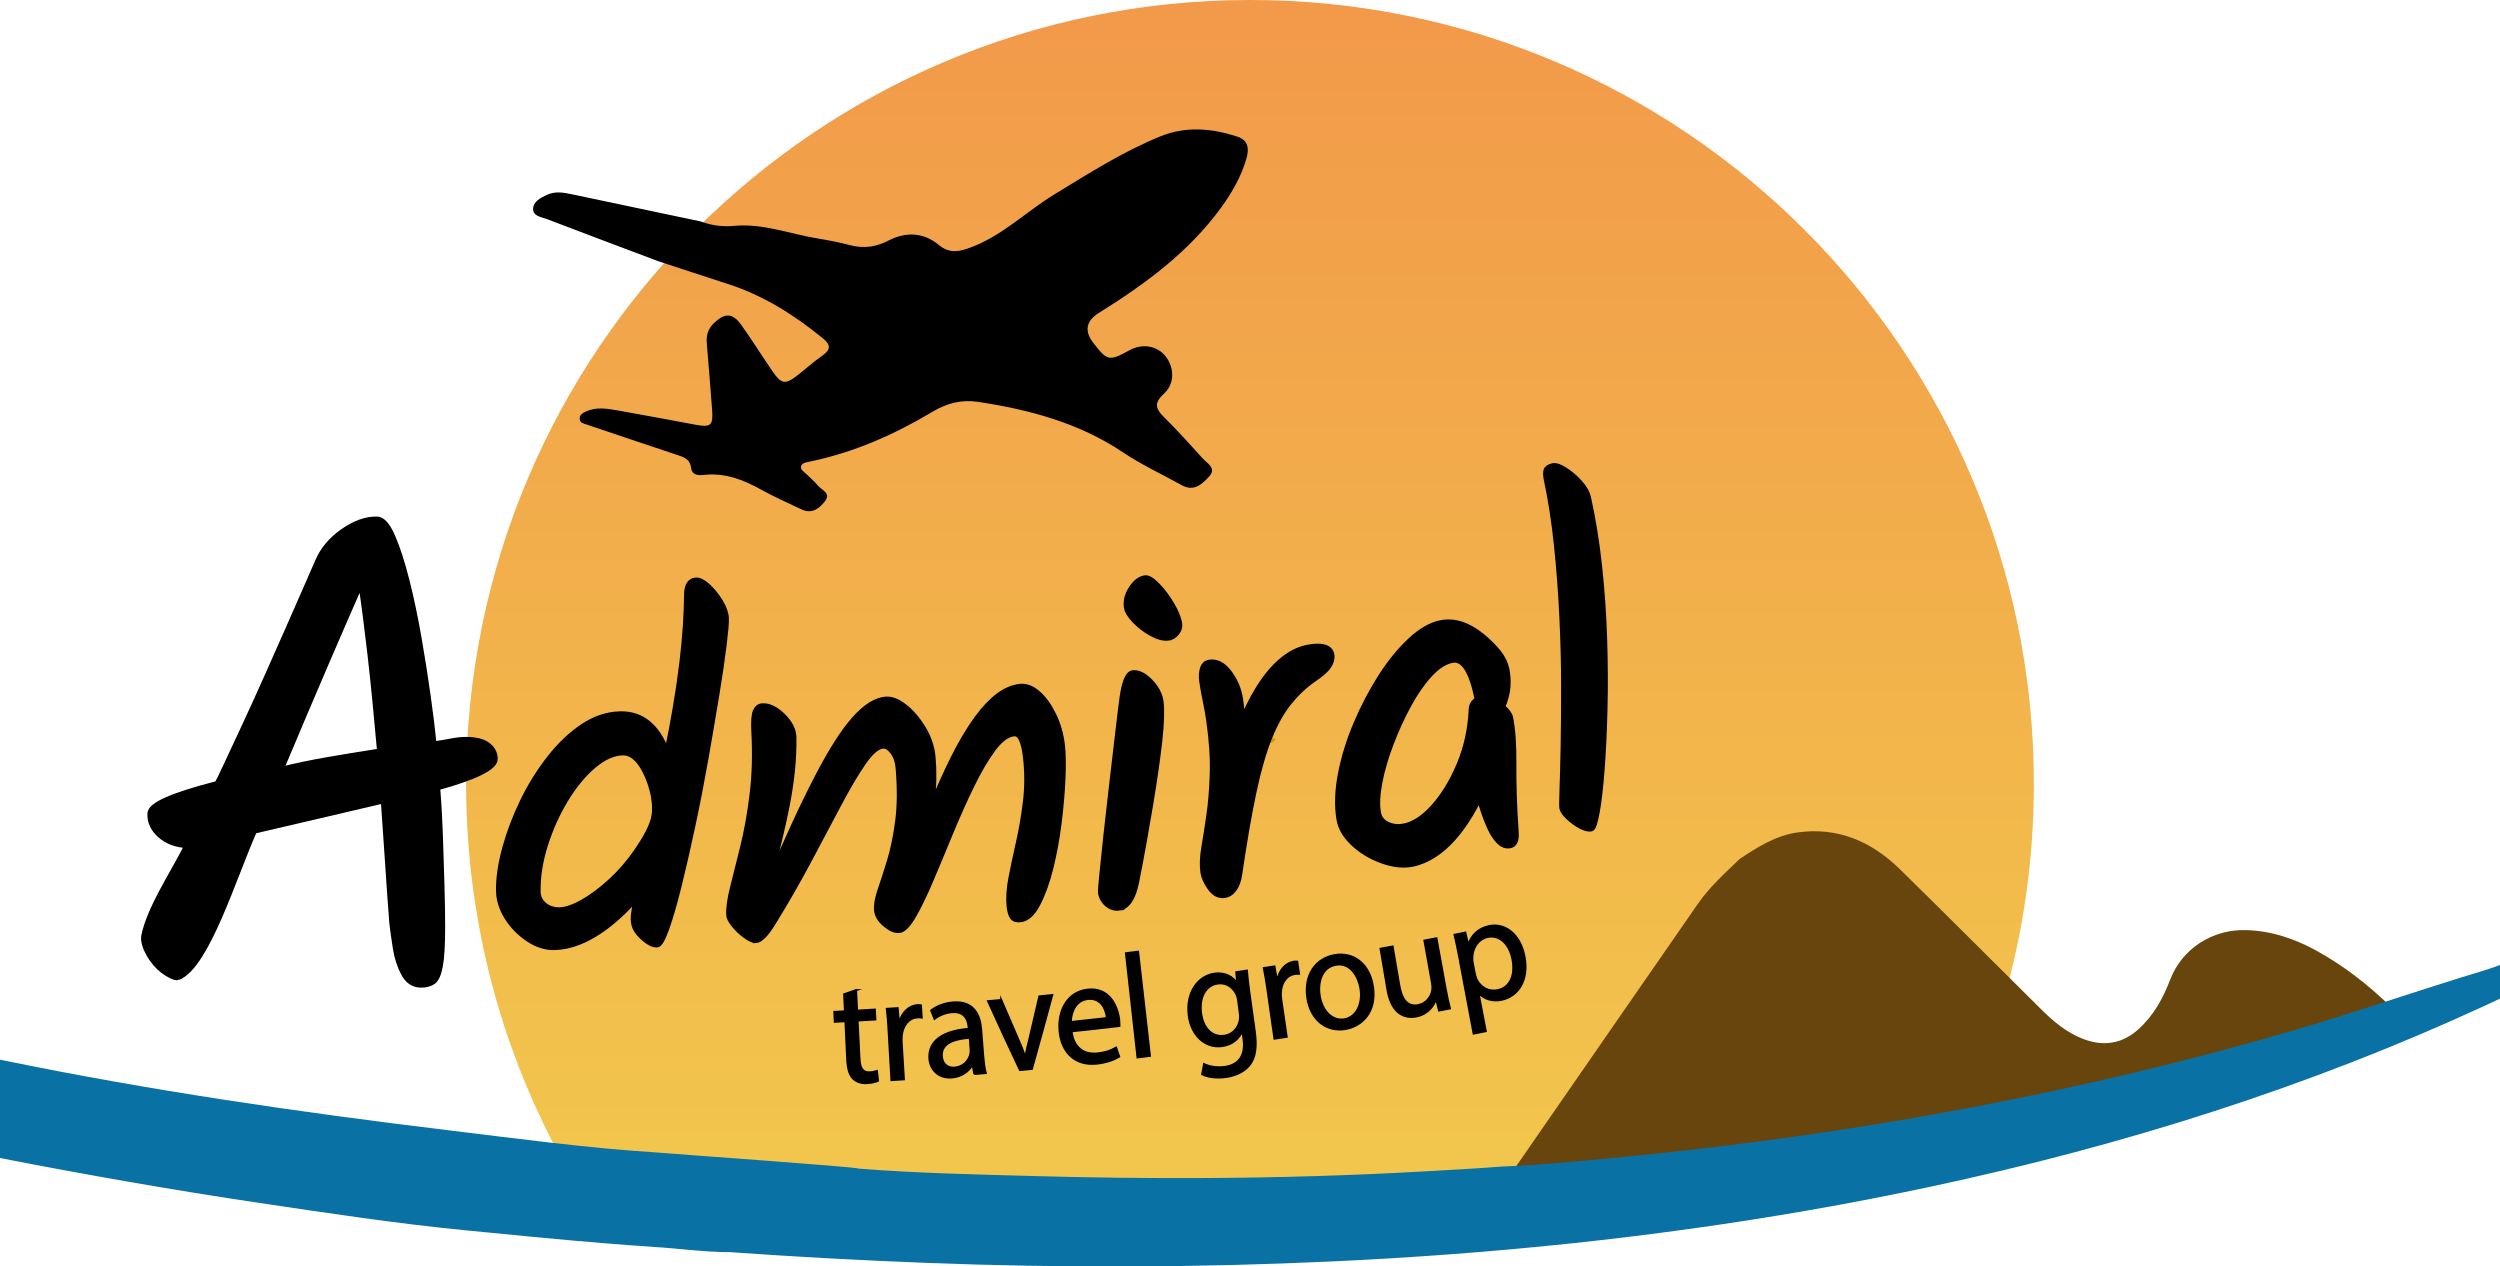 <?xml version="1.0" encoding="UTF-8"?>
<svg id="Layer_2" data-name="Layer 2" xmlns="http://www.w3.org/2000/svg" xmlns:xlink="http://www.w3.org/1999/xlink" viewBox="0 0 800 405.28">
  <defs>
    <style>
      .cls-1 {
        stroke-width: .64px;
      }

      .cls-1, .cls-2 {
        stroke: #000;
        stroke-miterlimit: 10;
      }

      .cls-3 {
        fill: #68450c;
      }

      .cls-2 {
        stroke-width: 1.7px;
      }

      .cls-4 {
        fill: url(#linear-gradient);
      }

      .cls-5 {
        fill: #c29e03;
      }

      .cls-6 {
        fill: #0a71a4;
      }
    </style>
    <linearGradient id="linear-gradient" x1="400" y1="400.39" x2="400" y2="0" gradientUnits="userSpaceOnUse">
      <stop offset="0" stop-color="#f2c94c"/>
      <stop offset="1" stop-color="#f2994a"/>
    </linearGradient>
  </defs>
  <g id="Layer_1-2" data-name="Layer 1">
    <path class="cls-4" d="m650.84,250.84c0,14.01-1.15,27.76-3.35,41.15-3.32,20.09-9.02,39.37-16.81,57.54-.17.41-.35.82-.54,1.23-3.57,8.25-7.59,16.27-12.02,24.03-12.89,2.76-25.86,5.27-38.9,7.55-50.56,8.83-101.52,14.05-152.78,16.43-43.48,2.02-86.97,2.14-130.47.45-20.84-.81-41.66-1.93-62.47-3.42-.05.01-.11,0-.17.01-8.23-.03-16.38-1.23-24.57-1.7h-.02l-.31-.03c-5.05-.34-10.1-.72-15.15-1.13-7.16-10.38-13.54-21.32-19.08-32.75-16.04-33.05-25.04-70.15-25.04-109.36C149.16,112.31,261.47,0,400,0s250.84,112.31,250.84,250.84Z"/>
    <path d="m398.85,50.8c-1.67,5.66-4.53,10.71-7.98,15.48-10.41,14.36-24.38,24.59-39.21,33.84q-6.24,3.89-1.77,9.65c4.48,5.78,5.01,5.88,11.61,2.28,4.03-2.2,8.63-1.46,11.36,1.82,2.98,3.61,3.13,8.91-.39,12.11-3.07,2.79-2.88,4.65-.08,7.4,4.36,4.28,8.42,8.87,12.54,13.39,1.46,1.6,4.47,3.03,1.97,5.75-2.26,2.44-4.86,4.89-8.71,2.76-6.31-3.51-12.88-6.53-18.9-10.57-14.06-9.42-29.97-13.65-46.44-16.13-5.12-.77-9.89.46-14.36,3.13-12.35,7.39-25.37,13.14-39.55,16.04-.98.2-2.15.36-2.52,1.24-.53,1.29.8,1.89,1.56,2.64,1.29,1.27,2.67,2.47,3.83,3.84,1.19,1.41,4.21,2.31,2.16,4.95-1.86,2.39-4.22,4.16-7.55,2.56-4.25-2.05-8.61-3.92-12.72-6.22-5.82-3.25-11.78-5.58-18.62-4.77-1.73.21-3.69-.07-3.91-2.16-.34-3.04-2.47-3.59-4.76-4.35-9.62-3.18-19.21-6.43-28.8-9.67-.91-.31-2.04-.48-2.11-1.7-.08-1.29.85-1.91,1.94-2.41,3.37-1.56,6.83-.96,10.23-.36,8.35,1.45,16.67,3.07,25.01,4.59,4.82.88,5.57.2,5.19-4.89-.53-7.07-1.11-14.14-1.7-21.2-.21-2.5.38-4.64,2.26-6.42,3.58-3.4,6.02-3.34,8.88.7,3.46,4.87,6.63,9.95,10.01,14.87,2.71,3.93,4.01,4.1,7.73,1.22,2.75-2.12,5.33-4.48,8.17-6.47,2.74-1.92,2.56-3.46.12-5.46-9.22-7.55-19.15-13.8-30.58-17.46-7.39-2.38-14.75-4.82-22.13-7.24-.05-.02-.09-.03-.14-.05-11.86-4.48-23.73-8.92-35.57-13.45-1.74-.66-4.38-.92-4.33-3.23.06-2.37,2.38-3.54,4.42-4.5,2.69-1.25,5.41-.74,8.15-.15,13.68,2.9,27.37,5.77,41.05,8.66.3.11.6.21.9.31,3.14,1.03,6.34,1.43,9.71,1.11,9.34-.88,18.07,2.63,27.09,4.08,3.43.55,6.84,1.24,10.19,2.11,4.38,1.14,8.23.56,12.38-1.56,5.35-2.72,10.98-2.67,16,1.53,2.77,2.31,5.5,2.36,9.18,1.09,10.69-3.66,18.48-11.69,27.81-17.37,11.05-6.72,21.91-13.7,33.95-18.56,8.16-3.3,16.35-2.53,24.48.1,3.65,1.18,3.86,3.99,2.93,7.1Z"/>
    <g>
      <path class="cls-3" d="m767.18,325.12c-.09.12-.18.22-.27.33-1.38,1.49-3.4,1.67-5.18,2.25-66.95,22.1-135.7,35.69-205.7,43.41-23.39,2.58-46.84,4.34-70.31,5.84-1.02.07-2.05-.07-3.08-.11.24-.35.49-.71.74-1.05,19.97-28.86,39.93-57.73,59.94-86.57,3.76-5.44,8.67-9.83,13.41-14.38.02,0,.03-.02.04-.03,5.69-3.77,11.46-7.45,18.39-8.42,13.01-1.84,23.8,2.92,32.9,11.85,15.18,14.89,30.19,29.95,45.3,44.92,3.86,3.82,8,7.27,13.17,9.27,6.61,2.56,12.62,1.62,17.9-3.19,4.78-4.36,7.77-9.86,10.05-15.81,3.77-9.82,13.41-16.06,24.09-15.8,8.19.19,15.66,2.73,22.74,6.62,8.86,4.88,16.74,11.06,23.95,18.12.81.8,1.86,1.45,1.94,2.76Z"/>
      <path class="cls-5" d="m406.74,237.83c-.3-.85-1.13-.9-1.8-1.2,1-.57,2.18-.95,3.04-.15.36.34-.58,1.08-1.24,1.35Z"/>
      <path class="cls-6" d="m800,308.8v10.76c-1.41.66-2.82,1.32-4.24,1.98-57.07,26.41-116.51,45.07-177.64,58.13-12.89,2.76-25.86,5.27-38.9,7.55-50.56,8.83-101.52,14.05-152.78,16.43-43.48,2.02-86.97,2.14-130.47.45-20.84-.81-41.66-1.93-62.47-3.42-.05.01-.11,0-.17.01-8.23-.03-16.38-1.23-24.59-1.7l-.31-.03c-5.05-.34-10.1-.72-15.15-1.13-14.81-1.21-29.59-2.69-44.38-4.14-21.99-2.15-43.84-5.47-65.7-8.72-27.85-4.14-55.56-9.02-83.2-14.4v-31.47c.34.06.68.13,1.02.2,47.01,9.68,94.7,16.6,142.34,22.37,22.15,2.68,44.49,5.72,66.77,7.12,5.68.52,64.7,4.65,64.7,5.17,18.82,1.5,37.73,1.86,56.63,2.39,18.06.5,36.12.72,54.18.62,23.22-.13,46.44-.78,69.63-2.1,8.33-.48,16.67-.89,24.98-1.56.57-.02,1.14-.04,1.7-.07,2.96-.12,5.91-.29,8.87-.5,9.8-.65,19.58-1.66,29.36-2.6,28.53-2.76,56.96-6.5,85.23-11.23,8.44-1.41,16.87-2.91,25.27-4.5,17.62-3.34,35.16-7.08,52.61-11.25,17.53-4.19,34.96-8.82,52.26-13.92,17.43-5.14,34.66-11.05,52.02-16.46,4.16-1.3,8.35-2.43,12.44-3.98Z"/>
    </g>
    <g>
      <path class="cls-2" d="m56.98,312.78c-.83.31-3.07-.79-4.83-2.15-1.76-1.35-3.24-3.08-4.44-5.17-1.2-2.09-1.98-4.43-1.64-6.05,1.82-8.82,9.02-19.46,13.79-28.87-3.56-.19-6.46-1.3-8.7-3.31-2.24-2.01-3.28-4.34-3.13-6.98.16-2.77,7.38-5.84,21.49-9.48.46-.81,1.47-2.88,3.02-6.22,1.55-3.33,3.45-7.39,5.67-12.16,2.22-4.77,4.56-9.89,6.99-15.36,2.43-5.46,4.77-10.73,7.01-15.8,2.24-5.06,4.21-9.55,5.91-13.46,1.7-3.91,2.91-6.69,3.64-8.33,1.61-3.7,4.3-6.86,8.06-9.47,3.75-2.61,7.35-3.89,10.81-3.83,1.73.03,3.38,1.87,4.97,5.5,1.59,3.64,3.1,8.31,4.55,14.03,1.45,5.72,2.74,11.84,3.88,18.39,1.14,6.55,2.13,12.84,2.97,18.89.84,6.05,1.46,11.1,1.84,15.13,1.95-.26,3.78-.57,5.52-.91,1.73-.34,3.29-.51,4.68-.51,3.19,0,5.55.59,7.07,1.76,1.53,1.17,2.3,2.67,2.31,4.47.01,2.64-6.08,5.76-18.42,9.16.4,4.73.69,9.91.89,15.54.2,5.63.37,10.99.5,16.06.14,5.08.21,9.35.21,12.82,0,5.84-.24,10.08-.75,12.72-.5,2.64-1.26,4.31-2.28,4.99-1.01.69-2.32,1.03-3.92,1.01-2.32-.02-4.14-1.22-5.43-3.6-1.29-2.38-2.18-5.1-2.66-8.17-.48-3.06-.86-5.71-1.12-7.94-.52-6.68-.98-13.29-1.4-19.83-.42-6.54-.87-13.01-1.33-19.41-7.19,1.69-14.09,3.3-20.69,4.85-6.6,1.55-13.48,3.16-20.64,4.81-6.51,14.6-15.27,43.47-24.41,46.86Zm32.95-66.56c4.95-1.21,10.05-2.27,15.31-3.17,5.26-.9,10.68-1.79,16.27-2.66-.95-10.45-1.9-20.91-3.11-31.33-1.03-8.91-2-16.37-2.92-22.37-3.16,7.16-6.87,15.69-11.13,25.58-4.86,11.28-9.64,22.62-14.41,33.95Z"/>
      <path class="cls-2" d="m177.58,303.18c-2.93.11-5.88-.86-8.64-2.73-2.76-1.86-5.01-4.19-6.74-6.97-1.73-2.78-2.6-5.62-2.63-8.51-.04-4.09.63-8.63,2.01-13.63,1.37-5,3.27-9.97,5.67-14.93,2.41-4.96,5.25-9.53,8.52-13.73,3.27-4.19,6.81-7.57,10.62-10.15,3.81-2.58,7.77-3.93,11.92-4.05,7.01-.21,12.02,3.85,15.12,12.21,1.99-9.44,3.65-19.07,4.82-28.64,1.03-8.42,1.44-15.78,1.5-21.77.03-2.95,1.08-4.54,3-4.62,1.05-.05,2.31.59,3.76,1.92,1.45,1.33,2.78,2.96,3.97,4.9,1.2,1.94,1.84,3.75,1.92,5.44.06,1.2-.18,3.98-.71,8.35-.53,4.37-1.3,9.7-2.34,15.99-1.04,6.29-2.19,13.04-3.45,20.23-1.27,7.2-2.65,14.32-4.15,21.37-1.5,7.05-2.97,13.48-4.4,19.27-1.43,5.8-2.77,10.44-4.01,13.93-1.24,3.49-2.28,5.25-3.1,5.28-1.34.05-2.92-.8-4.74-2.53-.75-.67-1.39-1.45-1.94-2.33-.55-.88-.84-2.02-.89-3.41-.02-.7.07-1.62.28-2.78.21-1.15.4-2.38.56-3.69-6.61,7.32-15.78,15.21-25.92,15.58Zm1.44-12c2.05-.04,4.54-.88,7.47-2.54,2.92-1.66,5.93-3.9,9.01-6.73,3.07-2.83,5.87-6.08,8.38-9.75,2.51-3.67,5.07-8,5.5-11.41.65-5.14-1.33-11.05-3.3-14.63-1.97-3.57-4.23-5.32-6.82-5.25-3.08.09-6.22,1.52-9.45,4.3-3.23,2.77-6.18,6.37-8.85,10.81-2.68,4.44-4.83,9.24-6.47,14.4-1.63,5.16-2.42,10.13-2.34,14.92.03,1.8.72,3.23,2.07,4.31,1.35,1.08,2.95,1.6,4.8,1.57Z"/>
      <path class="cls-2" d="m241.87,300.93c-.82.04-1.93-.45-3.33-1.47-1.4-1.03-2.62-2.19-3.67-3.48-1.05-1.3-1.59-2.34-1.63-3.14-.12-2.19.29-5.13,1.22-8.82.93-3.69,2.01-8.04,3.26-13.05,1.25-5.01,2.25-10.63,3.01-16.86.76-6.23.93-12.94.54-20.11-.17-3.09,0-5.19.47-6.32.48-1.12,1.21-1.71,2.2-1.77,1.47-.08,2.96.38,4.44,1.39,1.49,1.01,2.77,2.25,3.85,3.74,1.08,1.48,1.67,3.02,1.77,4.61.34,14.9-3.68,29.57-7.26,43.9.18-.01.27-.02.46-.03,4.6-10.69,9.38-21.36,14.77-31.65,4.23-8.08,8.09-14.06,11.56-17.92,3.47-3.86,6.76-5.92,9.9-6.18,1.86-.15,3.9.65,6.12,2.42,2.22,1.76,4.2,4.09,5.94,6.99,1.74,2.9,2.76,5.94,3.04,9.11.2,2.19.28,4.51.25,6.96-.03,2.46-.28,5.01-.74,7.65.18-.02.27-.02.45-.04,4.13-9.28,8.15-18.79,14.17-27.03,4.57-6.26,9.14-9.65,13.73-10.15,1.95-.21,3.88.53,5.79,2.22,1.91,1.69,3.58,4.01,5.01,6.96,1.42,2.95,2.34,6.16,2.74,9.62.31,2.68.37,6.24.17,10.67-.19,4.44-.6,9.21-1.24,14.29-.63,5.09-1.53,9.94-2.69,14.53-1.16,4.59-2.56,8.41-4.17,11.44-1.62,3.03-3.45,4.65-5.49,4.87-1.22.13-2.08-.16-2.57-.86-.49-.7-.81-1.85-.98-3.43-.27-2.58-.08-5.58.58-9.01.66-3.43,1.46-7.19,2.39-11.3.93-4.11,1.68-8.45,2.24-13.03.57-4.57.58-9.24.07-14-.28-2.58-.71-4.56-1.31-5.95-.6-1.39-1.44-2.03-2.52-1.91-2.16.23-4.38,1.89-6.66,4.98-2.28,3.09-4.57,7-6.87,11.73-2.3,4.73-4.54,9.75-6.73,15.06-2.18,5.31-4.27,10.3-6.25,14.98-1.98,4.68-3.84,8.52-5.58,11.52-1.74,3-3.28,4.55-4.61,4.66-1.33.11-2.83-.55-4.49-1.97-1.66-1.42-2.55-2.93-2.68-4.52-.14-1.69.23-3.79,1.1-6.31.87-2.52,1.87-5.6,2.99-9.24,1.12-3.64,2.01-7.92,2.66-12.82.65-4.9.7-10.59.16-17.05-.17-2.09-.76-3.82-1.77-5.18-1.01-1.36-2.06-2.01-3.14-1.92-1.78.14-3.81,1.86-6.1,5.13-2.3,3.28-4.87,7.62-7.75,13.02-2.88,5.4-6.06,11.42-9.58,18.05-3.51,6.62-7.37,13.36-11.57,20.19-2.33,3.83-4.23,5.78-5.67,5.86Z"/>
      <path class="cls-2" d="m358.08,290.55c-1.42.18-2.71-.25-3.87-1.26-1.16-1.01-1.83-2.27-2.01-3.75-.05-.4.1-2.32.44-5.78.34-3.45.79-7.71,1.33-12.75.54-5.04,1.15-10.36,1.81-15.98.66-5.61,1.28-10.89,1.86-15.84.58-4.95,1.04-8.99,1.47-12.02.71-4.98,1.86-7.63,3.31-7.82,1.26-.17,2.55.22,3.85,1.15,1.31.93,2.45,2.11,3.43,3.54.98,1.43,1.57,2.88,1.77,4.36.37,2.77.25,7.01-.39,12.73-.64,5.72-1.6,12.47-2.9,20.23-1.3,7.77-2.76,16.15-4.53,24.95-1.03,5.14-2.94,7.91-5.58,8.23Zm15.87-86.41c-1.54.22-3.35-.24-5.41-1.37-2.06-1.13-3.88-2.52-5.46-4.17-1.58-1.65-2.45-3.12-2.61-4.41-.25-1.98.28-3.96,1.58-5.94,1.3-1.98,2.76-3.09,4.38-3.31.95-.13,2.27.67,3.95,2.4,1.69,1.73,3.22,3.78,4.62,6.15,1.39,2.37,2.22,4.44,2.46,6.22.14.99-.18,1.94-.93,2.85-.76.91-1.62,1.44-2.58,1.57Z"/>
      <path class="cls-2" d="m391.92,286.51c-1.82.26-3.39-.53-4.68-2.36-1.3-1.83-2.05-3.49-2.26-4.97-.32-2.27-.23-4.88.27-7.82.5-2.94,1.03-6.34,1.6-10.2.57-3.86.94-8.32,1.11-13.38.18-5.06-.21-10.85-1.14-17.37-.27-1.87-.64-3.96-1.12-6.26-.48-2.3-.85-4.39-1.11-6.26-.21-1.48-.12-2.8.25-3.97.38-1.16,1.1-1.82,2.17-1.98,2.32-.34,4.43.76,6.34,3.29,1.91,2.53,3.11,5.38,3.58,8.54.37,2.47.55,4.71.56,6.72,3.91-9.15,10.6-21.28,20.98-23.33,4.55-.9,7.28-.02,7.67,2.35.2,1.18-.12,2.4-.95,3.65-.83,1.26-2.42,2.62-4.62,4.12-3.03,2.06-5.73,4.64-8.06,7.54-2.34,2.9-4.43,6.64-6.28,11.22-1.85,4.58-3.53,10.41-5.03,17.5-1.51,7.09-3.02,15.83-4.54,26.24-.31,2.06-.9,3.66-1.76,4.79-.86,1.13-1.86,1.78-2.97,1.94Z"/>
      <path class="cls-2" d="m451.92,276.52c-2.93.59-6.27.18-9.75-1.09-3.48-1.27-6.52-3.1-9.09-5.5-2.57-2.39-4.09-4.98-4.56-7.73-.73-4.33-.57-9.16.45-14.49,1.02-5.33,2.69-10.7,4.98-16.11,2.29-5.41,4.92-10.43,7.89-15.07,2.97-4.64,6.13-8.51,9.48-11.63,3.35-3.11,6.6-4.98,9.76-5.59,4.31-.84,8.7.58,13.22,4.24,2.15,1.8,3.91,3.56,5.26,5.27,1.35,1.71,2.21,3.49,2.59,5.35.38,1.86.49,3.77.34,5.73-.16,1.97-.71,4.07-1.68,6.3,1.46,1.23,2.31,2.38,2.53,3.46.74,3.61,1.09,8.46,1.05,14.52-.04,6.07.13,13.55.75,22.21.18,2.48-.45,3.91-1.95,4.2-1.2.24-2.35-.17-3.44-1.22-1.09-1.05-2.05-2.47-2.87-4.24-.82-1.77-1.54-3.56-2.15-5.37-.61-1.81-1.04-3.3-1.27-4.48-4.34,8.85-11.42,19.19-21.53,21.23Zm-2.83-12.11c3.19-.57,6.39-2.63,9.58-6.16,3.19-3.53,5.95-8.04,8.26-13.51,2.31-5.47,3.6-11.34,3.89-17.6.02-1.43.67-2.52,1.93-3.28-1.8-9.1-4.47-13.29-8.03-12.6-2.41.47-4.82,2.02-7.23,4.66-2.41,2.64-4.67,5.9-6.77,9.79-2.11,3.89-3.98,8.01-5.63,12.35-1.65,4.35-2.85,8.47-3.59,12.34-.74,3.88-.89,7.09-.44,9.65.3,1.67,1.23,2.9,2.81,3.68,1.58.78,3.32,1.01,5.21.67Z"/>
      <path class="cls-2" d="m509.22,265.2c-.9.19-2.05-.09-3.47-.86-1.42-.77-2.71-1.72-3.89-2.84-1.18-1.13-1.85-2.08-2.01-2.86-.1-.49-.09-2.48.04-5.97.13-3.49.25-8.11.36-13.84.1-5.73.16-12.14.15-19.23,0-7.09-.19-14.5-.56-22.23-.36-7.73-.94-15.36-1.73-22.9-.78-7.53-1.87-14.52-3.24-20.96-.29-1.36-.31-2.38-.07-3.05.24-.67.97-1.13,2.18-1.4.83-.19,2.06.23,3.69,1.24,1.63,1.01,3.21,2.34,4.74,3.98,1.53,1.64,2.5,3.34,2.89,5.09,1.49,6.72,2.67,13.94,3.5,21.67.84,7.74,1.39,15.54,1.64,23.4.25,7.87.29,15.4.11,22.59-.18,7.19-.49,13.65-.93,19.36-.44,5.71-.97,10.24-1.58,13.59-.61,3.35-1.22,5.09-1.82,5.22Z"/>
    </g>
    <g>
      <path class="cls-1" d="m273.94,316.85c.13,2.62.19,3.94.32,6.56,2.28-.13,3.41-.2,5.69-.34.07,1.26.1,1.9.17,3.16-2.28.14-3.42.21-5.7.34.24,4.93.37,7.39.62,12.32.14,2.83,1.01,4.39,3.25,4.26,1.05-.06,1.82-.25,2.32-.42.14,1.24.21,1.86.36,3.1-.76.38-1.99.69-3.55.78-1.88.11-3.43-.47-4.45-1.5-1.15-1.16-1.72-3.17-1.85-5.86-.24-4.98-.36-7.48-.59-12.46-1.36.07-2.04.11-3.4.18-.06-1.26-.08-1.9-.14-3.16,1.36-.07,2.03-.11,3.39-.18-.1-2.19-.15-3.29-.25-5.48,1.53-.52,2.29-.78,3.82-1.3Z"/>
      <path class="cls-1" d="m284.36,329.94c-.15-2.69-.33-5-.58-7.11,1.39-.09,2.08-.14,3.47-.23.16,1.79.24,2.68.4,4.47.07,0,.11,0,.18-.01.81-3.13,3.09-5.23,5.74-5.42.45-.03.77,0,1.13.06.1,1.57.15,2.35.25,3.91-.41-.07-.82-.08-1.36-.05-2.8.2-4.65,2.55-5.01,5.7-.06.57-.11,1.24-.07,1.95.29,4.87.44,7.3.74,12.17-1.59.11-2.39.16-3.99.26-.37-6.28-.55-9.42-.91-15.71Z"/>
      <path class="cls-1" d="m311.79,343.69c-.22-1.14-.32-1.71-.54-2.85-.05,0-.08,0-.14.01-1.09,1.89-3.35,3.69-6.5,3.94-4.48.35-6.99-2.74-7.21-6.04-.37-5.51,4.15-8.86,12.61-9.52-.01-.19-.02-.28-.04-.47-.14-1.88-.89-5.23-5.35-4.87-2.03.16-4.1.98-5.57,2.14-.43-1.07-.65-1.6-1.08-2.67,1.72-1.36,4.28-2.36,7.02-2.58,6.65-.53,8.63,4.07,8.98,8.64.26,3.41.4,5.12.66,8.53.16,1.98.4,3.9.8,5.43-1.46.13-2.19.19-3.65.31Zm-1.47-11.59c-4.36.27-9.24,1.45-8.94,5.88.19,2.69,2.01,3.83,4.06,3.67,2.87-.23,4.55-2.26,5.04-4.25.1-.44.16-.92.13-1.34-.12-1.58-.18-2.37-.3-3.96Z"/>
      <path class="cls-1" d="m320.4,319.99c2.12,4.97,3.19,7.45,5.35,12.41.9,2,1.65,3.83,2.27,5.67.05,0,.08,0,.14-.01.33-1.93.8-3.87,1.34-6.01,1.25-5.28,1.87-7.93,3.09-13.21,1.65-.16,2.47-.25,4.12-.42-2.56,9.46-3.86,14.18-6.5,23.63-1.53.15-2.3.22-3.83.36-4.15-8.8-6.19-13.21-10.2-22.03,1.69-.15,2.53-.22,4.22-.38Z"/>
      <path class="cls-1" d="m342.9,330.02c.64,5.59,4.31,7.52,8.3,7.08,2.85-.32,4.52-1.03,5.94-1.86.4,1.15.6,1.73,1,2.88-1.33.82-3.66,1.85-7.15,2.24-6.77.75-11.26-3.45-11.92-10.32-.65-6.87,2.69-12.67,8.99-13.36,7.06-.78,9.63,5.51,10.08,9.69.09.84.07,1.51.07,1.94-6.12.72-9.18,1.06-15.32,1.71Zm11.31-4.24c-.23-2.64-1.73-6.59-6.16-6.1-3.98.44-5.36,4.48-5.39,7.38,4.63-.49,6.94-.75,11.56-1.28Z"/>
      <path class="cls-1" d="m360.3,305.03c1.56-.19,2.34-.28,3.89-.48,1.25,11.11,2.51,22.22,3.79,33.33-1.59.2-2.39.29-3.98.49-1.25-11.11-2.48-22.22-3.7-33.34Z"/>
      <path class="cls-1" d="m399.02,310.6c.14,1.65.3,3.49.68,6.25.72,5.26,1.09,7.89,1.82,13.15.72,5.19.14,8.53-1.67,10.8-1.85,2.32-4.84,3.47-7.61,3.85-2.63.37-5.63.11-7.55-.87.24-1.31.36-1.96.59-3.27,1.57.74,3.95,1.28,6.67.9,4.08-.57,6.76-3.21,5.98-8.92-.14-1.01-.21-1.52-.35-2.53-.04,0-.05,0-.09.01-.93,2.28-3.04,4.31-6.42,4.78-5.41.76-9.9-3.51-10.68-9.79-.95-7.69,3.27-12.68,8.19-13.38,3.73-.52,6.04,1.24,7.22,2.97.04,0,.05,0,.09-.01-.11-1.38-.17-2.07-.28-3.44,1.37-.2,2.05-.3,3.41-.5Zm-2.83,9.53c-.1-.7-.22-1.3-.48-1.84-1.04-2.29-3.21-3.97-6.05-3.57-3.74.53-5.99,4.22-5.32,9.46.57,4.45,3.2,7.86,7.48,7.26,2.43-.34,4.42-2.25,4.91-5,.13-.73.11-1.54.01-2.24-.22-1.63-.33-2.44-.55-4.07Z"/>
      <path class="cls-1" d="m405.6,316.82c-.38-2.67-.75-4.95-1.18-7.04,1.36-.21,2.04-.31,3.41-.52.31,1.77.46,2.65.77,4.42.07-.01.11-.02.18-.03.54-3.19,2.6-5.47,5.21-5.89.44-.07.76-.07,1.12-.04.23,1.55.35,2.33.58,3.88-.41-.03-.82-.01-1.35.07-2.75.44-4.38,2.94-4.46,6.11,0,.57,0,1.24.1,1.94.7,4.82,1.05,7.24,1.76,12.06-1.56.24-2.35.36-3.91.6-.9-6.23-1.34-9.34-2.23-15.57Z"/>
      <path class="cls-1" d="m439.3,315.45c1.39,8.34-3.54,12.95-8.78,13.84-5.87.99-11.09-2.77-12.17-9.91-1.14-7.57,2.87-12.76,8.78-13.75,6.12-1.04,11.03,2.93,12.18,9.83Zm-17.01,3.14c.76,4.95,4.07,8.24,7.92,7.59,3.75-.63,5.96-4.81,5.13-9.89-.63-3.82-3.22-8.35-7.81-7.58-4.59.78-5.9,5.58-5.23,9.87Z"/>
      <path class="cls-1" d="m462.65,316.6c.43,2.32.85,4.36,1.31,6.1-1.39.27-2.08.4-3.47.67-.36-1.45-.53-2.18-.89-3.63-.04,0-.05,0-.09.02-.69,2.01-2.54,4.81-6.37,5.52-3.39.63-7.79-.59-9.14-8.51-.9-5.27-1.34-7.91-2.23-13.18,1.55-.28,2.32-.42,3.87-.7.85,4.99,1.28,7.49,2.14,12.48.74,4.28,2.49,6.95,6.05,6.28,2.62-.49,4.1-2.74,4.48-4.69.11-.65.11-1.42-.02-2.16-1-5.52-1.49-8.28-2.48-13.81,1.54-.29,2.31-.44,3.85-.74,1.19,6.54,1.78,9.82,2.98,16.36Z"/>
      <path class="cls-1" d="m466.99,306.42c-.54-2.88-1.06-5.18-1.54-7.3,1.38-.27,2.07-.41,3.45-.69.36,1.53.54,2.29.9,3.82.04,0,.05-.01.09-.02,1.06-3.06,3.24-5.18,6.68-5.89,5.1-1.05,9.85,2.71,11.22,9.52,1.63,8.06-2.25,13.04-7.3,14.08-2.84.58-5.58-.21-7.29-2.18-.04,0-.05.01-.09.02.93,4.88,1.4,7.32,2.34,12.2-1.55.31-2.33.47-3.89.77-1.85-9.73-2.77-14.59-4.58-24.33Zm4.96,5.23c.11.6.31,1.14.49,1.63,1.25,2.69,3.97,4.16,6.76,3.59,4.12-.84,5.79-4.87,4.77-10.01-.9-4.49-3.88-7.87-7.95-7.03-2.62.54-4.69,3.03-4.86,6.24-.04.54-.05,1.17.05,1.72.29,1.54.44,2.31.73,3.85Z"/>
    </g>
  </g>
</svg>
